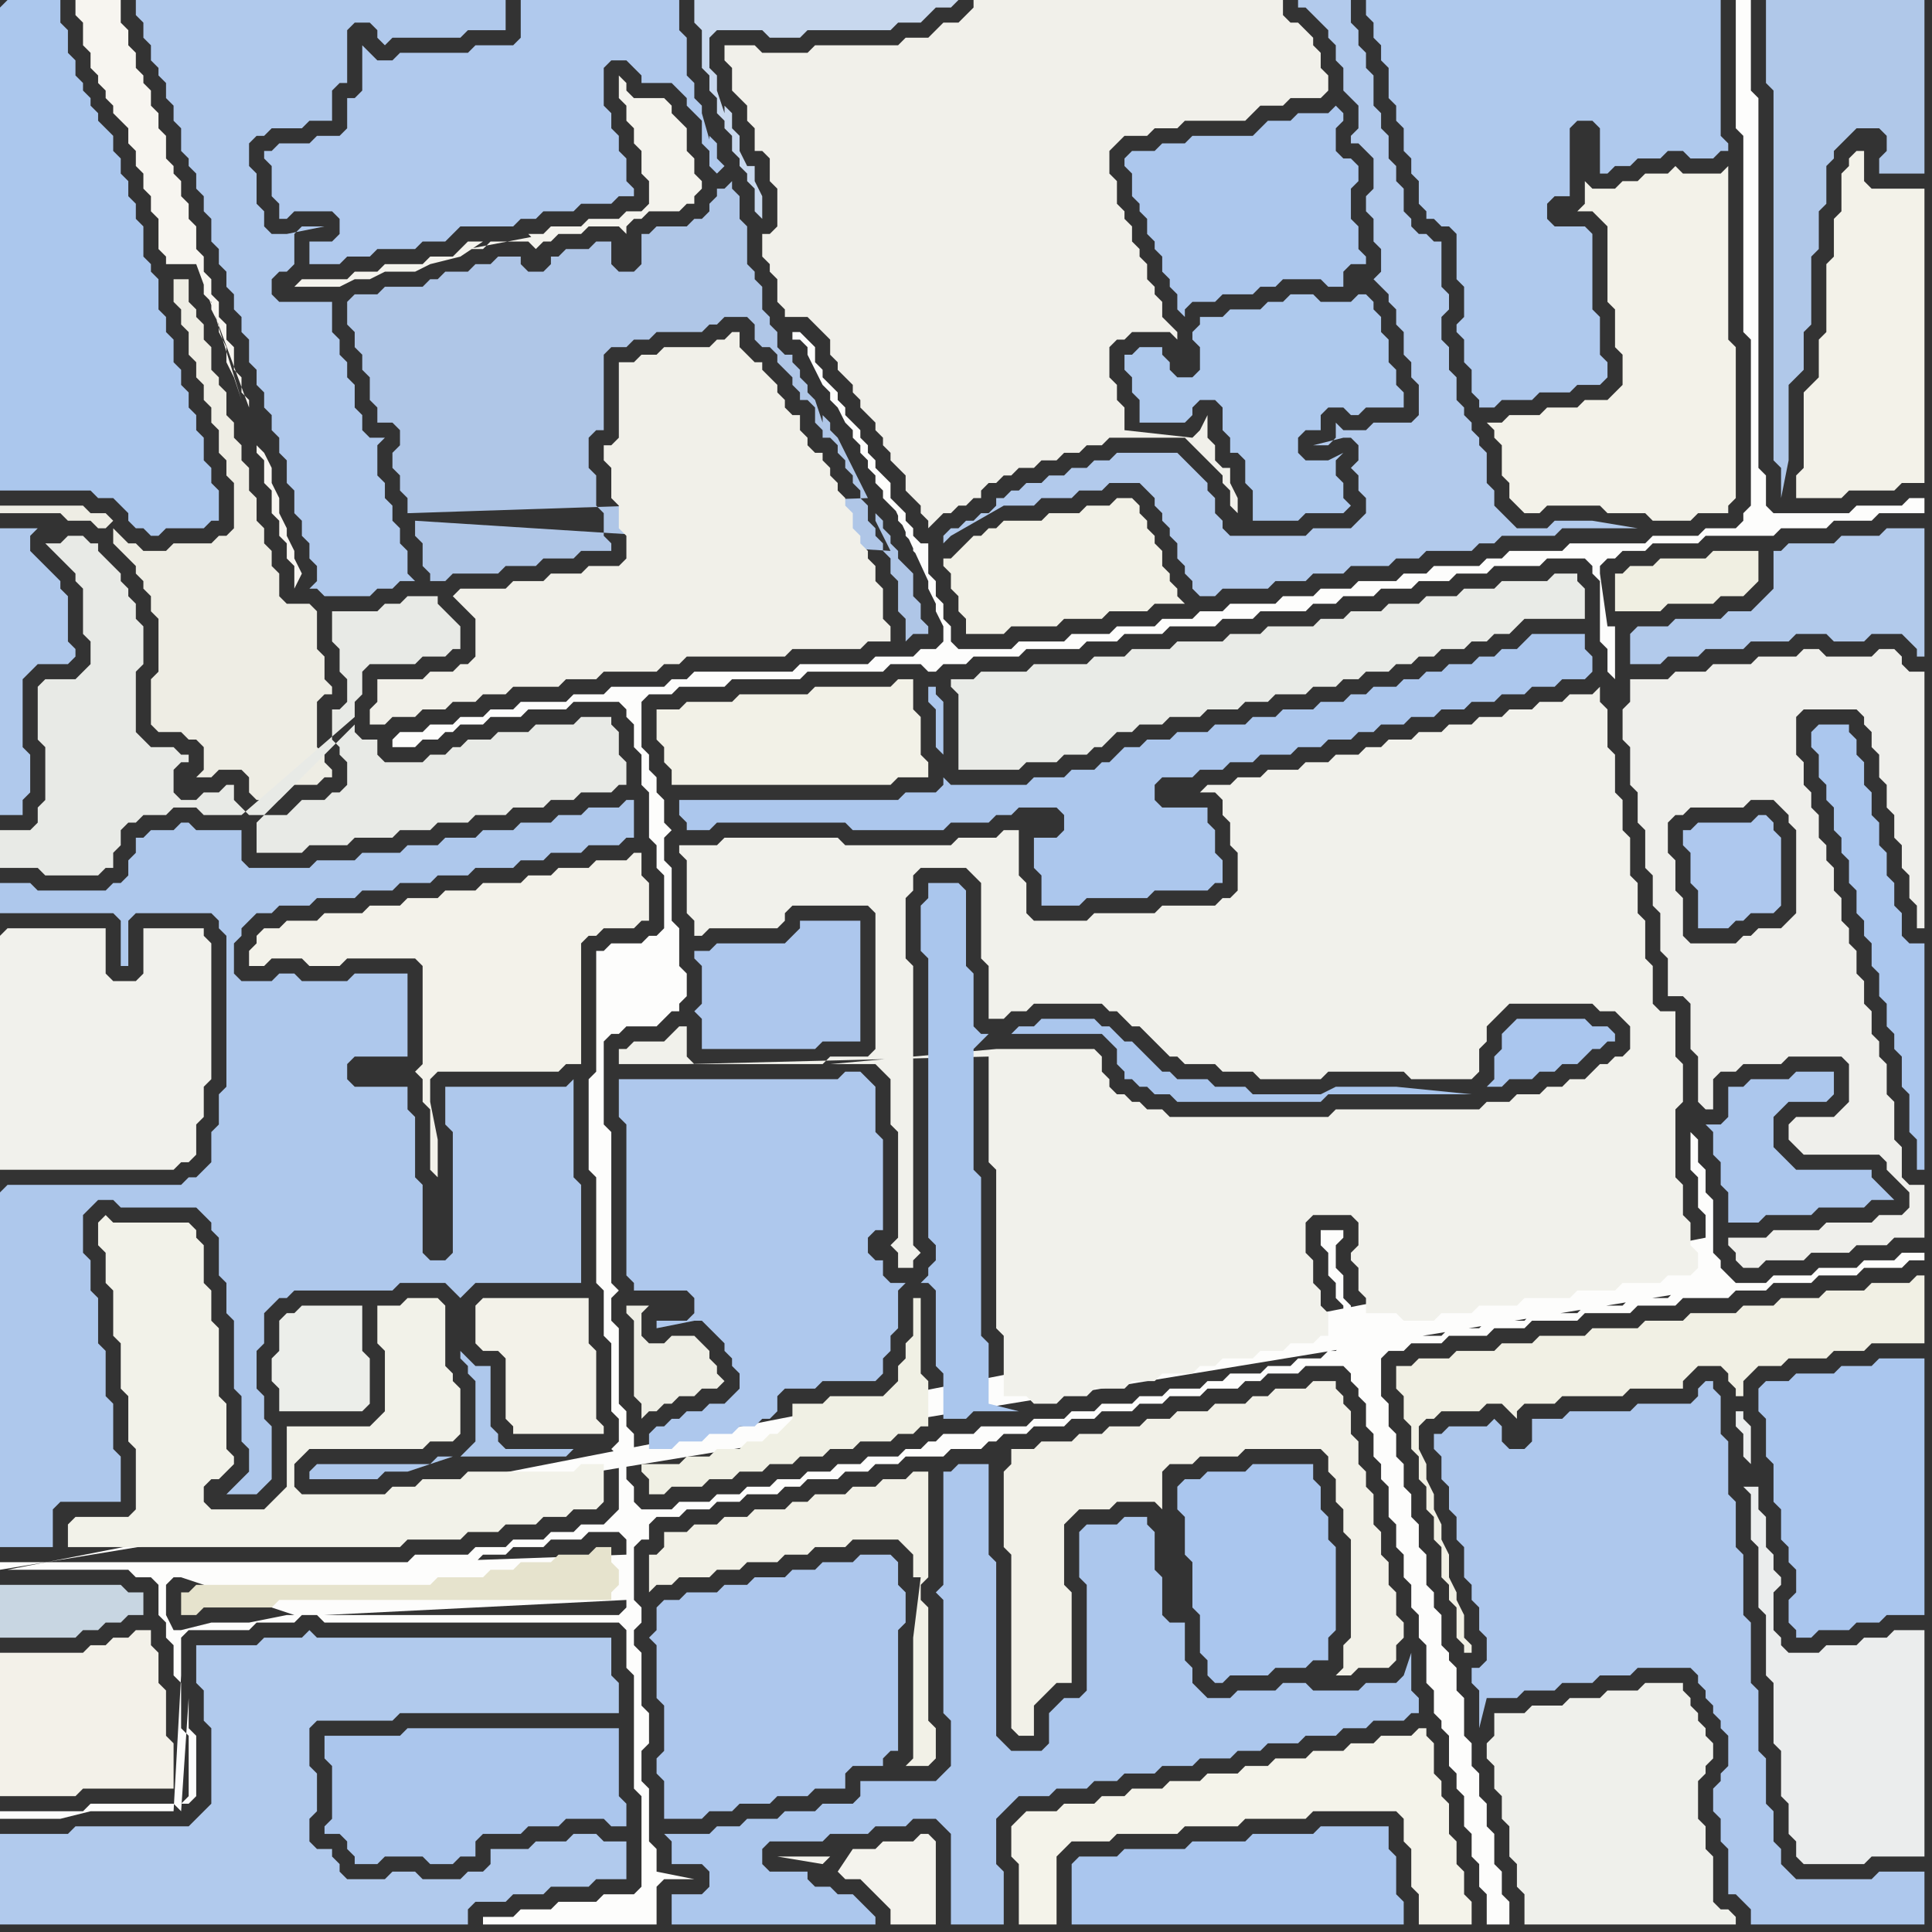 <svg width="256" height="256" xmlns="http://www.w3.org/2000/svg"><rect width="100%" height="100%" fill="#333333" stroke="none"/><script> 
var tempColor;
function hoverPath(evt){
obj = evt.target;
tempColor = obj.getAttribute("fill");
obj.setAttribute("fill","red");
//alert(tempColor);
//obj.setAttribute("stroke","red");}
function recoverPath(evt){
obj = evt.target;
obj.setAttribute("fill", tempColor);
//obj.setAttribute("stroke", tempColor);
}</script><path onmouseover="hoverPath(evt)" onmouseout="recoverPath(evt)" fill="rgb(241,241,236)" d="M  0,124l 0,31 23,0 1,-1 1,0 1,-1 0,-4 1,-1 0,-4 1,-1 0,-18 -1,-1 0,-1 -8,0 0,6 -1,1 -3,0 -1,-1 0,-6 -13,0 -1,1Z"/>
<path onmouseover="hoverPath(evt)" onmouseout="recoverPath(evt)" fill="rgb(253,253,252)" d="M  1,208l 16,0 1,1 2,0 1,1 0,4 1,1 0,2 1,1 0,4 1,1 0,6 1,1 0,8 -1,1 1,0 1,-1 0,-8 -1,-1 0,-4 -1,15 -1,-1 -11,0 -1,1 -11,0 0,1 8,0 4,-1 11,0 1,-18 0,-5 1,-1 8,0 1,-1 5,0 1,-1 2,0 1,1 39,0 1,1 0,5 1,1 0,15 1,1 0,12 -1,1 -4,0 -1,1 -5,0 -1,1 -4,0 -1,1 -4,0 0,1 23,0 0,-5 1,-1 4,0 -5,-1 0,-3 -1,-1 0,-7 -1,-1 0,-4 1,-1 0,-4 -1,-1 0,-7 -1,-1 0,-2 1,-1 0,-2 -1,-1 0,-7 1,-1 1,0 0,-2 1,-1 3,0 1,-1 3,0 1,-1 3,0 1,-1 4,0 1,-1 2,0 1,-1 4,0 1,-1 3,0 1,-1 3,0 1,-1 5,0 1,-1 4,0 1,-1 1,0 1,-1 3,0 1,-1 4,0 1,-1 3,0 1,-1 4,0 1,-1 3,0 1,-1 4,0 1,-1 4,0 1,-1 2,0 1,-1 4,0 1,-1 5,0 1,1 0,1 1,1 0,1 1,1 0,3 1,1 0,3 1,1 0,2 1,1 0,4 1,1 0,3 1,1 0,3 1,1 0,3 1,1 0,3 1,1 0,5 1,1 0,3 1,1 0,1 1,1 0,4 1,1 0,2 1,1 0,4 1,1 0,3 1,1 0,3 1,1 0,4 3,0 0,-3 -1,-1 0,-3 -1,-1 0,-4 -1,-1 0,-3 -1,-1 0,-3 -1,-1 0,-3 -1,-1 0,-5 -1,-1 0,-3 -1,-1 0,-1 -1,-1 0,-4 -1,-1 0,-2 -1,-1 0,-4 -1,-1 0,-3 -1,-1 0,-3 -1,-1 0,-3 -1,-1 0,-3 -1,-1 0,-3 -1,-1 0,-5 1,-1 2,0 1,-1 4,0 1,-1 5,0 1,-1 4,0 1,-1 6,0 1,-1 6,0 1,-1 5,0 1,-1 6,0 1,-1 4,0 1,-1 5,0 1,-1 5,0 1,-1 5,0 1,-1 2,0 0,-1 -3,0 -1,1 -4,0 -1,1 -5,0 -1,1 -5,0 -1,1 -4,0 -1,-1 -1,-1 0,-1 -1,-1 0,-7 -1,-1 0,-3 -1,-1 0,-3 -1,-1 0,5 1,1 0,4 1,1 0,3 -225,44 224,-37 -3,0 -1,1 -5,0 -1,1 -5,0 -1,1 -6,0 -1,1 -5,0 -1,1 -4,0 -1,1 -6,0 -1,-1 -4,0 -1,-1 0,-2 -1,-1 0,-3 -1,-1 0,-3 1,-1 0,-1 -3,0 0,2 1,1 0,3 1,1 0,2 1,1 0,5 -1,1 -1,0 -1,1 -3,0 -1,1 -3,0 -1,1 -4,0 -1,1 -2,0 -1,1 -4,0 -1,1 -3,0 -1,1 -4,0 -1,1 -3,0 -1,1 -4,0 -1,1 -6,0 -1,1 -4,0 -1,1 -1,0 -1,1 -2,0 -1,1 -4,0 -1,1 -3,0 -1,1 -3,0 -1,1 -3,0 -1,1 -3,0 -1,1 -3,0 -1,1 -4,0 -1,1 -4,0 -1,-1 0,-2 -1,-1 0,-3 1,-1 0,-2 -1,-1 0,-2 -1,-1 0,-10 -1,-1 0,-3 1,-1 -1,-1 0,-20 -1,-1 0,-11 1,-1 1,0 1,-1 4,0 1,-1 1,-1 1,0 0,-1 1,-1 0,-3 -1,-1 0,-5 -1,-1 0,-7 -1,-1 0,-3 1,-1 -1,-1 0,-3 -1,-1 0,-2 -1,-1 0,-2 -1,-1 0,-6 1,-1 3,0 1,-1 6,0 1,-1 9,0 1,-1 10,0 1,-1 4,0 1,1 1,0 1,-1 3,0 1,-1 6,0 1,-1 7,0 1,-1 4,0 1,-1 5,0 1,-1 6,0 1,-1 4,0 1,-1 6,0 1,-1 3,0 1,-1 4,0 1,-1 4,0 1,-1 4,0 1,-1 4,0 1,-1 6,0 1,-1 5,0 1,1 0,1 1,1 0,8 1,1 0,3 1,1 0,-7 -1,0 -1,-7 0,-1 1,-1 1,0 1,-1 3,0 1,-1 6,0 1,-1 9,0 1,-1 6,0 1,-1 5,0 1,-1 6,0 0,-2 -2,0 -1,1 -6,0 -1,1 -10,0 -1,-1 0,-4 -1,-1 0,-49 -1,-1 0,-12 -2,0 0,17 1,1 0,26 1,1 0,22 -1,1 0,1 -1,1 -4,0 -1,1 -6,0 -1,1 -10,0 -1,1 -7,0 -1,1 -2,0 -1,1 -6,0 -1,1 -3,0 -1,1 -5,0 -1,1 -4,0 -1,1 -4,0 -1,1 -6,0 -1,1 -3,0 -1,1 -4,0 -1,1 -5,0 -1,1 -5,0 -1,1 -6,0 -1,1 -7,0 -1,-1 0,-2 -1,-1 0,-2 -1,-1 0,-2 -1,-1 0,-4 -1,0 -1,-1 0,-1 -1,-1 0,-1 -1,-1 -1,-1 0,-2 -1,-1 -1,-1 0,-1 -1,-1 0,-1 -1,-1 0,-1 -1,-1 -1,-1 0,-1 -1,-1 0,-1 -1,-1 -1,-1 0,-1 -1,-1 0,-2 -1,-1 -1,-1 -1,0 0,1 1,0 1,1 0,1 1,2 1,2 1,1 0,1 1,1 1,2 1,1 0,1 1,1 0,1 1,1 0,1 1,1 0,1 1,1 0,1 1,1 1,1 0,1 1,1 0,1 1,1 0,1 1,1 -5,-10 6,13 0,1 1,2 0,1 1,2 0,2 -1,1 -2,0 -1,1 -5,0 -1,1 -9,0 -1,1 -13,0 -1,1 -2,0 -1,1 -7,0 -1,1 -4,0 -1,1 -6,0 -1,1 -3,0 -1,1 -3,0 -1,1 -3,0 -1,1 -3,0 -1,1 0,1 3,0 1,-1 2,0 1,-1 1,0 1,-1 3,0 1,-1 4,0 1,-1 5,0 1,-1 6,0 1,1 0,1 1,1 0,3 1,1 0,4 1,1 0,6 1,1 0,3 1,1 0,7 -1,1 -1,0 -1,1 -4,0 -1,1 -1,0 0,16 -1,1 0,12 1,1 0,14 1,1 0,6 1,1 0,9 1,1 0,3 -1,1 1,1 0,7 -1,1 -1,1 -3,0 -1,1 -3,0 -1,1 -4,0 -1,1 -4,0 -1,1 -7,0 -1,1 -54,0 0,1 225,-37 -224,37 55,0 1,-1 6,0 1,-1 3,0 1,-1 4,0 1,-1 4,0 1,-1 4,0 1,1 0,2 -56,2 -26,0 225,-38 0,0 -225,38 82,4 0,1 -1,1 -39,0 40,-2 -82,-4 38,6 -1,0 -5,1 -5,0 -4,1 -1,0 -1,-2 0,-4 1,-1 1,0 15,5 -38,-6Z"/>
<path onmouseover="hoverPath(evt)" onmouseout="recoverPath(evt)" fill="rgb(200,214,226)" d="M  19,212l 0,-1 -2,0 -1,-1 -16,0 0,7 10,0 1,-1 2,0 1,-1 2,0 1,-1 2,0Z"/>
<path onmouseover="hoverPath(evt)" onmouseout="recoverPath(evt)" fill="rgb(243,242,234)" d="M  34,124l 0,1 -1,1 0,2 2,0 1,-1 4,0 1,1 4,0 1,-1 9,0 1,1 0,13 -1,1 0,0 1,1 0,3 1,1 0,8 1,1 0,-5 -1,-5 0,-3 1,-1 16,0 1,-1 2,0 0,-16 1,-1 1,0 1,-1 4,0 1,-1 1,0 0,-5 -1,-1 0,-3 -1,0 -1,1 -4,0 -1,1 -4,0 -1,1 -3,0 -1,1 -5,0 -1,1 -4,0 -1,1 -4,0 -1,1 -4,0 -1,1 -5,0 -1,1 -4,0 -1,1 -2,0 -1,1Z"/>
<path onmouseover="hoverPath(evt)" onmouseout="recoverPath(evt)" fill="rgb(175,198,231)" d="M  55,69l 0,2 1,1 0,3 1,1 0,1 2,0 1,-1 6,0 1,-1 4,0 1,-1 4,0 1,-1 4,0 0,-1 -1,-1 0,-3 -1,-1 0,-4 -1,-1 0,-4 1,-1 1,0 0,-10 1,-1 2,0 1,-1 2,0 1,-1 6,0 1,-1 1,0 1,-1 3,0 1,1 0,2 1,1 1,0 1,1 0,1 1,1 1,1 0,1 1,1 0,1 1,0 1,1 0,2 1,1 0,1 1,0 1,1 0,1 1,1 0,1 1,1 0,1 1,1 0,1 1,1 0,2 1,1 0,1 1,1 0,1 1,1 0,2 1,1 0,4 1,1 0,3 1,-1 2,0 0,-1 -1,-1 0,-2 -1,-1 0,-3 -1,-1 -1,-1 0,-1 -1,-1 0,-1 -1,-1 0,-1 -1,-1 0,1 1,2 1,2 -63,-4 60,-3 -1,-2 -1,-2 -1,-2 -1,-2 -1,-1 0,-1 -1,-1 0,1 -1,-3 -1,-1 0,-1 -1,-1 0,-1 -1,-1 0,-1 -1,0 -1,-1 0,-2 -1,-1 0,-1 -1,-1 0,-3 -1,-1 0,-1 -1,-1 0,-5 -1,-1 0,-3 -1,-1 0,-1 -1,1 -1,0 0,1 -1,1 0,1 -1,1 -1,0 -1,1 -4,0 -1,1 -1,0 0,4 -1,1 -2,0 -1,-1 0,-3 -2,0 -1,1 -3,0 -1,1 -1,0 0,1 -1,1 -2,0 -1,-1 0,-1 -3,0 -1,1 -2,0 -1,1 -3,0 -1,1 -1,0 -1,1 -5,0 -1,1 -3,0 -1,1 0,3 1,1 0,2 1,1 0,2 1,1 0,3 1,1 0,2 2,0 1,1 0,2 -1,1 0,2 1,1 0,2 1,1 0,2 61,-2 -60,3Z"/>
<path onmouseover="hoverPath(evt)" onmouseout="recoverPath(evt)" fill="rgb(242,241,231)" d="M  87,96l 0,2 1,1 0,2 1,1 0,2 29,0 1,-1 4,0 0,-2 -1,-1 0,-5 -1,-1 0,-4 -2,0 -1,1 -10,0 -1,1 -9,0 -1,1 -6,0 -1,1 -3,0Z"/>
<path onmouseover="hoverPath(evt)" onmouseout="recoverPath(evt)" fill="rgb(200,216,238)" d="M  98,4l 3,0 1,1 4,0 1,-1 11,0 1,-1 3,0 1,-1 1,-1 2,0 1,-1 -35,0 0,3 1,1 0,5 1,1 0,2 1,1 0,2 1,1 0,1 1,1 0,2 1,1 0,1 1,1 0,1 1,1 0,3 1,1 0,-3 -1,-2 0,-2 -1,0 -1,-2 0,-2 -1,-1 0,-2 -1,-1 0,1 -1,-3 0,-2 -1,-1 0,-4 1,-1Z"/>
<path onmouseover="hoverPath(evt)" onmouseout="recoverPath(evt)" fill="rgb(174,200,237)" d="M  106,143l -24,0 0,5 1,1 0,20 1,1 0,1 7,0 1,1 0,2 -1,1 -4,0 0,1 5,-1 1,0 1,1 1,1 1,1 0,1 1,1 0,1 1,1 0,2 -1,1 -1,1 -2,0 -1,1 -2,0 -1,1 -1,0 -1,1 -1,0 -1,1 0,2 3,0 1,-1 3,0 1,-1 3,0 1,-1 2,0 1,-1 1,0 1,-1 0,-2 1,-1 4,0 1,-1 7,0 1,-1 0,-2 1,-1 0,-2 1,-1 0,-5 1,-1 -2,0 -1,-1 0,-2 -1,0 -1,-1 0,-2 1,-1 1,0 0,-12 -1,-1 0,-6 -1,-1 -1,-1 -2,0 -1,1Z"/>
<path onmouseover="hoverPath(evt)" onmouseout="recoverPath(evt)" fill="rgb(242,241,231)" d="M  128,72l 0,0 -1,1 -1,1 -1,0 0,1 1,1 0,2 1,1 0,2 1,1 0,2 5,0 1,-1 6,0 1,-1 5,0 1,-1 5,0 1,-1 4,0 -1,-1 0,-1 -1,-1 0,-1 -1,-1 0,-2 -1,-1 0,-1 -1,-1 0,-1 -1,-1 0,-1 -1,-1 -2,0 -1,1 -3,0 -1,1 -4,0 -1,1 -5,0 -1,1 -1,0 -1,1 -1,0 -1,1Z"/>
<path onmouseover="hoverPath(evt)" onmouseout="recoverPath(evt)" fill="rgb(233,235,231)" d="M  127,92l 0,10 8,0 1,-1 4,0 1,-1 3,0 1,-1 1,0 1,-1 1,-1 2,0 1,-1 3,0 1,-1 4,0 1,-1 4,0 1,-1 3,0 1,-1 4,0 1,-1 3,0 1,-1 2,0 1,-1 3,0 1,-1 2,0 1,-1 2,0 1,-1 3,0 1,-1 2,0 1,-1 2,0 1,-1 1,-1 8,0 0,-4 -1,-1 0,-1 -3,0 -1,1 -6,0 -1,1 -4,0 -1,1 -4,0 -1,1 -4,0 -1,1 -4,0 -1,1 -3,0 -1,1 -6,0 -1,1 -4,0 -1,1 -6,0 -1,1 -5,0 -1,1 -4,0 -1,1 -7,0 -1,1 -6,0 -1,1 -3,0 0,1 1,1Z"/>
<path onmouseover="hoverPath(evt)" onmouseout="recoverPath(evt)" fill="rgb(241,241,235)" d="M  131,140l 0,14 1,1 0,21 1,1 0,8 3,0 1,1 3,0 1,-1 3,0 1,-1 4,0 1,-1 3,0 1,-1 4,0 1,-1 2,0 1,-1 4,0 1,-1 3,0 1,-1 3,0 1,-1 1,0 0,-3 -1,-1 0,-2 -1,-1 0,-3 -1,-1 0,-4 1,-1 5,0 1,1 0,3 -1,1 0,1 1,1 0,3 1,1 0,2 4,0 1,1 4,0 1,-1 4,0 1,-1 5,0 1,-1 6,0 1,-1 5,0 1,-1 5,0 1,-1 3,0 1,-1 0,-2 -1,-1 0,-3 -1,-1 0,-4 -1,-1 0,-9 1,-1 0,-5 -1,-1 0,-6 -2,0 -1,-1 0,-5 -1,-1 0,-5 -1,-1 0,-4 -1,-1 0,-5 -1,-1 0,-4 -1,-1 0,-5 -1,-1 0,-5 -1,-1 0,-2 -1,1 -3,0 -1,1 -3,0 -1,1 -3,0 -1,1 -3,0 -1,1 -3,0 -1,1 -3,0 -1,1 -3,0 -1,1 -2,0 -1,1 -3,0 -1,1 -3,0 -1,1 -4,0 -1,1 -3,0 -1,1 -3,0 -1,1 2,0 1,1 0,2 1,1 0,3 1,1 0,5 -1,1 -1,0 -1,1 -7,0 -1,1 -8,0 -1,1 -7,0 -1,-1 0,-4 -1,-1 0,-6 -2,0 -1,1 -5,0 -1,1 -14,0 -1,-1 -15,0 -1,1 -5,0 0,1 1,1 0,7 1,1 0,2 1,0 1,-1 9,0 1,-1 0,-1 1,-1 10,0 1,1 0,18 -1,1 -5,0 -1,1 -17,0 -1,-1 0,-4 -1,0 -1,1 -1,1 -4,0 -1,1 -1,0 0,2 9,0 40,-1 -21,1 6,0 1,1 1,1 0,6 1,1 0,14 -1,1 0,0 1,1 0,2 2,0 0,-1 1,-1 -1,-1 0,-37 -1,-1 0,-8 1,-1 0,-2 1,-1 6,0 1,1 1,1 0,10 1,1 0,7 2,0 1,-1 2,0 1,-1 9,0 1,1 1,0 1,1 1,1 1,0 3,3 1,1 1,0 1,1 4,0 1,1 4,0 1,1 8,0 1,-1 10,0 1,1 8,0 1,-1 0,-3 1,-1 0,-2 1,-1 1,-1 1,-1 11,0 1,1 2,0 1,1 1,1 0,3 -1,1 -1,0 -1,1 -1,0 -1,1 -1,1 -2,0 -1,1 -2,0 -1,1 -3,0 -1,1 -3,0 -1,1 -19,0 -1,1 -21,0 -1,-1 -2,0 -1,-1 -1,0 -1,-1 -1,0 -1,-1 0,-1 -1,-1 0,-2 -1,-1 -13,0 -22,2 21,-1Z"/>
<path onmouseover="hoverPath(evt)" onmouseout="recoverPath(evt)" fill="rgb(174,201,237)" d="M  165,64l 0,0 1,1 0,4 6,0 1,-1 5,0 1,-1 -1,-1 0,-2 -1,-1 0,-2 1,-1 -2,1 -3,0 -1,-1 0,-2 1,-1 2,0 0,-2 1,-1 2,0 1,1 1,0 1,-1 5,0 0,-2 -1,-1 0,-2 -1,-1 0,-3 -1,-1 0,-2 -1,-1 0,-1 -1,-1 -1,0 -1,1 -4,0 -1,-1 -3,0 -1,1 -2,0 -1,1 -4,0 -1,1 -3,0 0,1 -1,1 0,1 1,1 0,3 -1,1 -2,0 -1,-1 0,-1 -1,-1 0,-1 -3,0 -1,1 -1,0 0,2 1,1 0,2 1,1 0,3 6,0 1,-1 0,-1 1,-1 2,0 1,1 0,3 1,1 0,2 1,0 1,1Z"/>
<path onmouseover="hoverPath(evt)" onmouseout="recoverPath(evt)" fill="rgb(243,242,233)" d="M  199,56l -2,0 1,1 0,1 1,1 0,4 1,1 0,2 1,1 1,1 2,0 1,-1 7,0 1,1 5,0 1,1 5,0 1,-1 4,0 0,-1 1,-1 0,-20 -1,-1 0,-23 -1,1 -5,0 -1,-1 -1,1 -3,0 -1,1 -2,0 -1,1 -3,0 -1,-1 0,3 -1,1 2,0 1,1 1,1 0,10 1,1 0,5 1,1 0,4 -1,1 -1,1 -3,0 -1,1 -4,0 -1,1 -4,0 -1,1Z"/>
<path onmouseover="hoverPath(evt)" onmouseout="recoverPath(evt)" fill="rgb(170,198,238)" d="M  200,136l -1,1 0,2 -1,1 0,3 -1,1 2,0 1,-1 3,0 1,-1 2,0 1,-1 2,0 1,-1 1,-1 1,0 1,-1 1,0 0,-1 -1,-1 -2,0 -1,-1 -9,0 -1,1Z"/>
<path onmouseover="hoverPath(evt)" onmouseout="recoverPath(evt)" fill="rgb(178,202,235)" d="M  216,84l 0,4 4,0 1,-1 4,0 1,-1 5,0 1,-1 5,0 1,-1 4,0 1,1 4,0 1,-1 4,0 1,1 1,1 0,1 1,0 0,-17 -5,0 -1,1 -5,0 -1,1 -6,0 -1,1 -1,0 0,5 -1,1 -1,1 -1,1 -3,0 -1,1 -6,0 -1,1 -4,0 -1,1Z"/>
<path onmouseover="hoverPath(evt)" onmouseout="recoverPath(evt)" fill="rgb(170,198,238)" d="M  233,184l 0,3 1,1 0,5 1,1 0,5 1,1 0,4 1,1 0,2 1,1 0,3 -1,1 0,3 1,1 0,1 2,0 1,-1 4,0 1,-1 3,0 1,-1 5,0 0,-34 -6,0 -1,1 -4,0 -1,1 -5,0 -1,1 -3,0 -1,1Z"/>
<path onmouseover="hoverPath(evt)" onmouseout="recoverPath(evt)" fill="rgb(171,199,237)" d="M  0,1l 0,64 12,0 1,1 2,0 1,1 1,1 0,1 1,1 1,0 1,1 1,0 1,-1 5,0 1,-1 1,0 0,-4 -1,-1 0,-2 -1,-1 0,-3 -1,-1 0,-2 -1,-1 0,-2 -1,-1 0,-2 -1,-1 0,-3 -1,-1 0,-2 -1,-1 0,-4 -1,-1 0,-1 -1,-1 0,-4 -1,-1 0,-2 -1,-1 0,-2 -1,-1 0,-2 -1,-1 0,-2 -1,-1 -1,-1 0,-1 -1,-1 0,-1 -1,-1 0,-1 -1,-1 0,-2 -1,-1 0,-3 -1,-1 0,-3 -7,0 -1,1Z"/>
<path onmouseover="hoverPath(evt)" onmouseout="recoverPath(evt)" fill="rgb(177,202,237)" d="M  0,245l 0,10 62,0 0,-2 1,-1 4,0 1,-1 4,0 1,-1 5,0 1,-1 4,0 0,-5 -3,0 -1,-1 -3,0 -1,1 -4,0 -1,1 -5,0 0,2 -1,1 -2,0 -1,1 -5,0 -1,-1 -3,0 -1,1 -5,0 -1,-1 0,-1 -1,-1 0,-1 -2,0 -1,-1 0,-3 1,-1 0,-5 -1,-1 0,-5 1,-1 10,0 1,-1 29,0 0,-4 -1,-1 0,-5 -39,0 -1,-1 -1,1 -5,0 -1,1 -8,0 0,5 1,1 0,4 1,1 0,10 -1,1 -1,1 -1,1 -15,0 -1,1 -9,0Z"/>
<path onmouseover="hoverPath(evt)" onmouseout="recoverPath(evt)" fill="rgb(244,243,237)" d="M  62,33l 2,0 1,-1 5,0 1,1 0,0 1,-1 1,0 1,-1 3,0 1,-1 4,0 1,1 0,-1 1,-1 1,0 1,-1 4,0 1,-1 1,0 0,-1 1,-1 0,-1 -1,-1 0,-2 -1,-1 0,-3 -2,-2 0,-1 -1,-1 -4,0 -1,-1 0,-1 -1,-1 0,3 1,1 0,2 1,1 0,2 1,1 0,3 1,1 0,3 -1,1 -2,0 -1,1 -4,0 -1,1 -4,0 -1,1 -2,0 1,1 0,0 2,-1 0,0 10,-2 -21,4 2,-1 -2,0 -1,1 -1,1 -3,0 -1,1 -5,0 -1,1 -3,0 -1,1 -6,0 -1,1 6,0 2,-1 2,0 2,-1 4,0 2,-1 4,-1 3,-2 -2,1Z"/>
<path onmouseover="hoverPath(evt)" onmouseout="recoverPath(evt)" fill="rgb(243,242,233)" d="M  63,173l 0,5 1,1 2,0 1,1 0,8 1,1 0,1 12,0 0,-1 -1,-1 0,-9 -1,-1 0,-6 -14,0 -1,1Z"/>
<path onmouseover="hoverPath(evt)" onmouseout="recoverPath(evt)" fill="rgb(242,241,231)" d="M  121,217l 0,16 -1,1 3,0 1,-1 0,-4 -1,-1 0,-15 -1,-1 0,-2 1,-1 0,-14 -2,0 -1,1 -3,0 -1,1 -3,0 -1,1 -4,0 -1,1 -2,0 -1,1 -4,0 -1,1 -3,0 -1,1 -3,0 -1,1 -3,0 0,2 -1,1 -1,0 0,5 1,-1 2,0 1,-1 4,0 1,-1 3,0 1,-1 4,0 1,-1 3,0 1,-1 4,0 1,-1 6,0 1,1 1,1 0,3 1,0 -1,8 1,-4 0,0 -1,4Z"/>
<path onmouseover="hoverPath(evt)" onmouseout="recoverPath(evt)" fill="rgb(170,198,237)" d="M  125,117l -2,0 0,2 -1,1 0,6 1,1 0,37 1,1 0,2 -1,1 0,1 -1,1 1,0 1,1 0,10 1,1 0,6 3,0 1,-1 6,0 -4,-1 0,-8 -1,-1 0,-21 -1,-1 0,-16 1,-1 1,-1 -1,0 -1,-1 0,-7 -1,-1 0,-10 -1,-1 -2,0 9,20 12,0 1,1 1,1 0,2 1,1 0,1 1,0 1,1 1,0 1,1 2,0 1,1 19,0 1,-1 19,0 -10,-1 -8,0 -2,1 -9,0 -1,-1 -4,0 -1,-1 -4,0 -1,-1 -1,0 -1,-1 -1,-1 -1,-1 -1,-1 -1,0 -1,-1 -1,-1 -1,0 -1,-1 -7,0 -1,1 -2,0 -1,1 -9,-20Z"/>
<path onmouseover="hoverPath(evt)" onmouseout="recoverPath(evt)" fill="rgb(244,243,234)" d="M  135,241l -1,1 0,4 1,1 0,8 5,0 0,-9 1,-1 1,-1 5,0 1,-1 8,0 1,-1 7,0 1,-1 8,0 1,-1 11,0 1,1 0,3 1,1 0,5 1,1 0,4 7,0 0,-3 -1,-1 0,-3 -1,-1 0,-3 -1,-1 0,-4 -1,-1 0,-2 -1,-1 0,-4 -1,-1 0,-1 -1,0 -1,1 -4,0 -1,1 -3,0 -1,1 -4,0 -1,1 -4,0 -1,1 -3,0 -1,1 -4,0 -1,1 -4,0 -1,1 -4,0 -1,1 -3,0 -1,1 -4,0 -1,1 -4,0 -1,1Z"/>
<path onmouseover="hoverPath(evt)" onmouseout="recoverPath(evt)" fill="rgb(170,198,238)" d="M  156,197l 0,3 1,1 0,5 1,1 0,6 1,1 0,5 1,1 0,2 1,1 1,0 1,-1 5,0 1,-1 4,0 1,-1 2,0 0,-3 1,-1 0,-11 -1,-1 0,-3 -1,-1 0,-3 -1,-1 0,-2 -8,0 -1,1 -5,0 -1,1 -2,0 -1,1Z"/>
<path onmouseover="hoverPath(evt)" onmouseout="recoverPath(evt)" fill="rgb(172,199,237)" d="M  167,17l -1,1 -8,0 -1,1 -3,0 -1,1 -3,0 -1,1 0,1 1,1 0,3 1,1 0,1 1,1 0,2 1,1 0,1 1,1 0,2 1,1 0,1 1,1 0,2 1,1 0,-1 1,-1 3,0 1,-1 4,0 1,-1 2,0 1,-1 5,0 1,1 2,0 0,-2 1,-1 2,0 0,-1 -1,-1 0,-3 -1,-1 0,-4 1,-1 0,-2 -1,-1 -1,0 -1,-1 0,-3 1,-1 0,-1 -1,-1 0,0 -1,1 -4,0 -1,1 -3,0 -1,1Z"/>
<path onmouseover="hoverPath(evt)" onmouseout="recoverPath(evt)" fill="rgb(174,200,237)" d="M  196,221l -1,0 0,2 1,1 0,5 1,-4 4,0 1,-1 4,0 1,-1 4,0 1,-1 4,0 1,-1 7,0 1,1 0,1 1,1 0,1 1,1 0,1 1,1 0,1 1,1 0,4 -1,1 0,1 -1,1 0,3 1,1 0,3 1,1 0,6 1,0 1,1 1,1 0,2 23,0 0,-7 -6,0 -1,1 -10,0 -1,-1 -1,-1 0,-2 -1,-1 0,-4 -1,-1 0,-6 -1,-1 0,-8 -1,-1 0,-8 -1,-1 0,-8 -1,-1 0,-6 -1,-1 0,-7 -1,-1 0,-5 -1,-1 0,-1 -1,0 -1,1 0,1 -1,1 -7,0 -1,1 -8,0 -1,1 -4,0 0,3 -1,1 -2,0 -1,-1 0,-2 -1,-1 -1,1 -5,0 -1,1 -1,0 0,2 1,1 0,3 1,1 0,3 1,1 0,3 1,1 0,4 1,1 0,2 1,1 0,3 1,1 0,3 -1,1Z"/>
<path onmouseover="hoverPath(evt)" onmouseout="recoverPath(evt)" fill="rgb(175,201,237)" d="M  194,45l 0,3 1,1 0,3 1,1 0,1 2,0 1,-1 4,0 1,-1 4,0 1,-1 3,0 1,-1 0,-2 -1,-1 0,-5 -1,-1 0,-10 -1,-1 -4,0 -1,-1 0,-2 1,-1 2,0 0,-9 1,-1 2,0 1,1 0,6 1,0 1,-1 2,0 1,-1 3,0 1,-1 2,0 1,1 3,0 1,-1 1,0 0,-1 -1,-1 0,-18 -47,0 0,2 1,1 0,2 1,1 0,2 1,1 0,4 1,1 0,2 1,1 0,3 1,1 0,2 1,1 0,3 1,1 0,1 1,0 1,1 1,0 1,1 0,6 1,1 0,4 -1,1 0,1 1,1Z"/>
<path onmouseover="hoverPath(evt)" onmouseout="recoverPath(evt)" fill="rgb(172,199,237)" d="M  228,149l -2,0 1,1 0,3 1,1 0,3 1,1 0,4 4,0 1,-1 6,0 1,-1 6,0 1,-1 3,0 -1,-1 0,0 -1,-1 -1,-1 0,-1 -10,0 -1,-1 -1,-1 -1,-1 0,-4 2,-2 5,0 1,-1 0,-3 -5,0 -1,1 -5,0 -1,1 -2,0 0,4 -1,1Z"/>
<path onmouseover="hoverPath(evt)" onmouseout="recoverPath(evt)" fill="rgb(239,239,235)" d="M  237,149l 0,2 1,1 1,1 10,0 1,1 0,1 1,1 1,1 1,1 0,2 -1,1 -3,0 -1,1 -6,0 -1,1 -6,0 -1,1 -5,0 0,1 1,1 0,1 1,1 2,0 1,-1 5,0 1,-1 5,0 1,-1 4,0 1,-1 4,0 0,-7 -2,0 -1,-1 0,-4 -1,-1 0,-5 -1,-1 0,-4 -1,-1 0,-2 -1,-1 0,-3 -1,-1 0,-3 -1,-1 0,-3 -1,-1 0,-2 -1,-1 0,-3 -1,-1 0,-3 -1,-1 0,-2 -1,-1 0,-3 -1,-1 0,-2 -1,-1 0,-3 -1,-1 0,-5 1,-1 7,0 1,1 0,1 1,1 0,2 1,1 0,3 1,1 0,3 1,1 0,3 1,1 0,3 1,1 0,3 1,1 0,3 1,0 0,-34 -2,0 -1,-1 0,-1 -1,-1 -2,0 -1,1 -6,0 -1,-1 -2,0 -1,1 -5,0 -1,1 -5,0 -1,1 -4,0 -1,1 -5,0 0,3 -1,1 0,4 1,1 0,5 1,1 0,4 1,1 0,5 1,1 0,4 1,1 0,5 1,1 0,5 2,0 1,1 0,6 1,1 0,6 1,1 1,0 0,-4 1,-1 2,0 1,-1 5,0 1,-1 7,0 1,1 0,5 -1,1 -1,1 -5,0 -1,1 -13,-24 -1,-1 0,-5 -1,-1 0,-4 -1,-1 0,-4 1,-1 1,0 1,-1 7,0 1,-1 3,0 1,1 1,1 0,1 1,1 0,11 -1,1 -1,1 -3,0 -1,1 -1,0 -1,1 -6,0 13,24Z"/>
<path onmouseover="hoverPath(evt)" onmouseout="recoverPath(evt)" fill="rgb(171,199,238)" d="M  240,97l 0,2 1,1 0,3 1,1 0,2 1,1 0,3 1,1 0,2 1,1 0,3 1,1 0,3 1,1 0,2 1,1 0,3 1,1 0,3 1,1 0,3 1,1 0,2 1,1 0,4 1,1 0,5 1,1 0,4 1,0 0,-30 -2,0 -1,-1 0,-3 -1,-1 0,-3 -1,-1 0,-3 -1,-1 0,-3 -1,-1 0,-3 -1,-1 0,-3 -1,-1 0,-2 -1,-1 0,-1 -4,0 -1,1Z"/>
<path onmouseover="hoverPath(evt)" onmouseout="recoverPath(evt)" fill="rgb(176,200,233)" d="M  248,0l -14,0 0,11 1,1 0,49 1,1 0,4 1,-5 0,-10 1,-1 1,-1 0,-5 1,-1 0,-9 1,-1 0,-5 1,-1 0,-5 1,-1 0,-1 1,-1 1,-1 1,-1 3,0 1,1 0,2 -1,1 0,2 6,0 0,-23Z"/>
<path onmouseover="hoverPath(evt)" onmouseout="recoverPath(evt)" fill="rgb(174,200,236)" d="M  0,158l 0,47 7,0 0,-5 1,-1 8,0 0,-6 -1,-1 0,-6 -1,-1 0,-6 -1,-1 0,-6 -1,-1 0,-4 -1,-1 0,-5 2,-2 2,0 1,1 10,0 1,1 1,1 0,1 1,1 0,5 1,1 0,4 1,1 0,9 1,1 0,6 1,1 0,3 -1,1 -1,1 -1,1 4,0 1,-1 1,-1 0,-7 -1,-1 0,-3 -1,-1 0,-5 1,-1 0,-4 1,-1 1,-1 1,0 1,-1 13,0 1,-1 6,0 1,1 1,1 0,0 1,-1 1,-1 14,0 0,-13 -1,-1 0,-13 -1,1 -16,0 0,5 1,1 0,16 -1,1 -2,0 -1,-1 0,-9 -1,-1 0,-8 -1,-1 0,-3 -7,0 -1,-1 0,-2 1,-1 7,0 0,-11 -7,0 -1,1 -6,0 -1,-1 -2,0 -1,1 -4,0 -1,-1 0,-4 1,-1 0,-1 1,-1 1,-1 2,0 1,-1 4,0 1,-1 5,0 1,-1 4,0 1,-1 4,0 1,-1 4,0 1,-1 5,0 1,-1 3,0 1,-1 4,0 1,-1 4,0 1,-1 1,0 0,-5 -1,0 -1,1 -4,0 -1,1 -3,0 -1,1 -4,0 -1,1 -4,0 -1,1 -4,0 -1,1 -4,0 -1,1 -5,0 -1,1 -5,0 -1,1 -8,0 -1,-1 0,-4 -6,0 -1,-1 -1,0 -1,1 -3,0 -1,1 -1,0 0,2 -1,1 0,2 -1,1 -1,0 -1,1 -9,0 -1,-1 -4,0 0,4 15,0 1,1 0,6 1,0 0,-6 1,-1 10,0 1,1 0,1 1,1 0,20 -1,1 0,4 -1,1 0,4 -2,2 -1,0 -1,1 -23,0 -1,1 61,21 0,1 1,1 0,1 1,1 0,8 -1,1 -1,1 14,0 1,-1 -9,0 -1,-1 0,-1 -1,-1 0,-8 -2,0 -1,-1 -1,-1 -61,-21 60,35 -2,0 -1,1 -15,0 -1,1 0,1 9,0 1,-1 3,0 6,-2 -60,-35 58,36 0,0 -58,-36Z"/>
<path onmouseover="hoverPath(evt)" onmouseout="recoverPath(evt)" fill="rgb(242,242,233)" d="M  9,202l 0,3 44,0 1,-1 7,0 1,-1 4,0 1,-1 4,0 1,-1 3,0 1,-1 3,0 1,-1 0,-5 -3,0 -1,1 -14,0 -1,1 -5,0 -1,1 -3,0 -1,1 -11,0 -1,-1 0,-3 1,-1 1,-1 15,0 1,-1 3,0 1,-1 0,-6 -1,-1 0,-1 -1,-1 0,-8 -1,-1 -4,0 -1,1 -3,0 0,5 1,1 0,8 -1,1 -1,1 -11,0 0,8 -1,1 -1,1 -1,1 -7,0 -1,-1 0,-2 1,-1 1,0 1,-1 1,-1 0,-1 -1,-1 0,-6 -1,-1 0,-9 -1,-1 0,-4 -1,-1 0,-5 -1,-1 0,-1 -1,-1 -10,0 -1,-1 -1,1 0,3 1,1 0,4 1,1 0,6 1,1 0,6 1,1 0,6 1,1 0,8 -1,1 -7,0 -1,1Z"/>
<path onmouseover="hoverPath(evt)" onmouseout="recoverPath(evt)" fill="rgb(243,241,233)" d="M  23,234l 0,-3 -1,-1 0,-6 -1,-1 0,-4 -1,-1 0,-2 -2,0 -1,1 -2,0 -1,1 -2,0 -1,1 -11,0 0,19 10,0 1,-1 12,0Z"/>
<path onmouseover="hoverPath(evt)" onmouseout="recoverPath(evt)" fill="rgb(176,201,236)" d="M  26,23l 0,2 1,1 0,2 1,1 0,3 1,1 0,2 1,1 0,2 1,1 0,2 1,1 0,2 1,1 0,3 1,1 0,2 1,1 0,2 1,1 0,2 1,1 0,2 1,1 0,3 1,1 0,3 1,1 0,2 1,1 0,2 1,1 0,2 -1,1 1,0 1,1 6,0 1,-1 2,0 1,-1 2,0 -1,-1 0,-3 -1,-1 0,-2 -1,-1 0,-2 -1,-1 0,-2 -1,-1 0,-4 1,-1 -2,0 -1,-1 0,-2 -1,-1 0,-3 -1,-1 0,-2 -1,-1 0,-2 -1,-1 0,-4 -7,0 -1,-1 0,-2 1,-1 1,0 1,-1 0,-4 1,-1 3,0 -5,1 -2,0 -1,-1 0,-2 -1,-1 0,-4 -1,-1 0,-3 1,-1 1,0 1,-1 4,0 1,-1 3,0 0,-4 1,-1 1,0 0,-7 1,-1 2,0 1,1 0,1 1,1 1,-1 9,0 1,-1 5,0 0,-4 -49,0 0,2 1,1 0,2 1,1 0,2 1,1 0,1 1,1 0,2 1,1 0,2 1,1 0,3 1,1 0,1 1,1Z"/>
<path onmouseover="hoverPath(evt)" onmouseout="recoverPath(evt)" fill="rgb(236,238,234)" d="M  39,174l -1,0 -1,1 0,4 -1,1 0,3 1,1 0,3 11,0 1,-1 0,-6 -1,-1 0,-6 -8,0 -1,1Z"/>
<path onmouseover="hoverPath(evt)" onmouseout="recoverPath(evt)" fill="rgb(171,198,237)" d="M  43,230l 0,3 1,1 0,7 -1,1 0,1 2,0 1,1 0,1 1,1 0,1 3,0 1,-1 5,0 1,1 3,0 1,-1 2,0 0,-2 1,-1 5,0 1,-1 4,0 1,-1 5,0 1,1 2,0 0,-3 -1,-1 0,-9 -28,0 -1,1Z"/>
<path onmouseover="hoverPath(evt)" onmouseout="recoverPath(evt)" fill="rgb(241,240,233)" d="M  50,90l 0,3 -1,1 0,2 2,0 1,-1 3,0 1,-1 3,0 1,-1 3,0 1,-1 3,0 1,-1 6,0 1,-1 4,0 1,-1 7,0 1,-1 2,0 1,-1 13,0 1,-1 9,0 1,-1 3,0 0,-2 -1,-1 0,-4 -1,-1 0,-2 -1,-1 0,-1 -1,-1 0,-1 -1,-1 0,-2 -1,-1 0,-1 -1,-1 0,-1 -1,-1 0,-1 -1,-1 0,-1 -1,0 -1,-1 0,-1 -1,-1 0,-2 -1,0 -1,-1 0,-1 -1,-1 0,-1 -1,-1 -1,-1 0,-1 -1,0 -1,-1 -1,-1 0,-2 -1,0 -1,1 -1,0 -1,1 -6,0 -1,1 -2,0 -1,1 -2,0 0,10 -1,1 -1,0 0,2 1,1 0,4 1,1 0,3 1,1 0,3 -1,1 -4,0 -1,1 -4,0 -1,1 -4,0 -1,1 -6,0 -1,1 1,1 0,0 1,1 1,1 0,5 -1,1 -1,0 -1,1 -3,0 -1,1Z"/>
<path onmouseover="hoverPath(evt)" onmouseout="recoverPath(evt)" fill="rgb(176,201,237)" d="M  52,8l -2,0 -1,-1 -1,-1 0,6 -1,1 -1,0 0,4 -1,1 -3,0 -1,1 -4,0 -1,1 -1,0 0,1 1,1 0,4 1,1 0,2 1,0 1,-1 5,0 1,1 0,2 -1,1 -3,0 0,3 4,0 1,-1 3,0 1,-1 5,0 1,-1 3,0 2,-2 7,0 1,-1 2,0 1,-1 4,0 1,-1 4,0 1,-1 2,0 0,-1 -1,-1 0,-3 -1,-1 0,-2 -1,-1 0,-2 -1,-1 0,-5 1,-1 2,0 1,1 1,1 0,1 4,0 1,1 1,1 0,1 1,1 1,1 0,3 1,1 0,2 1,1 1,-1 0,0 -1,-1 0,-2 -1,-1 0,1 1,3 -2,-7 0,-1 -1,-1 0,-2 -1,-1 0,-5 -1,-1 0,-4 -21,0 0,5 -1,1 -5,0 -1,1 -9,0 -1,1Z"/>
<path onmouseover="hoverPath(evt)" onmouseout="recoverPath(evt)" fill="rgb(230,227,205)" d="M  64,209l -6,0 -1,1 -31,0 -1,1 -1,0 0,3 2,0 1,-1 9,0 1,-1 44,0 0,-1 1,-1 0,-2 -1,-1 0,-2 -2,0 -1,1 -4,0 -1,1 -4,0 -1,1 -3,0 -1,1Z"/>
<path onmouseover="hoverPath(evt)" onmouseout="recoverPath(evt)" fill="rgb(238,238,229)" d="M  88,178l -2,0 -1,-1 0,-3 1,-1 -3,0 0,1 1,1 0,10 1,1 0,2 1,-1 1,0 1,-1 1,0 1,-1 2,0 1,-1 2,0 1,-1 -1,-1 0,-1 -1,-1 0,-1 -1,-1 -1,-1 -3,0 -1,1Z"/>
<path onmouseover="hoverPath(evt)" onmouseout="recoverPath(evt)" fill="rgb(172,199,237)" d="M  93,106l -3,0 0,2 1,1 0,1 3,0 1,-1 17,0 1,1 12,0 1,-1 5,0 1,-1 2,0 1,-1 5,0 1,1 0,2 -1,1 -3,0 0,4 1,1 0,4 5,0 1,-1 8,0 1,-1 7,0 1,-1 1,0 0,-3 -1,-1 0,-3 -1,-1 0,-2 -6,0 -1,-1 0,-2 1,-1 4,0 1,-1 3,0 1,-1 3,0 1,-1 4,0 1,-1 3,0 1,-1 3,0 1,-1 2,0 1,-1 3,0 1,-1 3,0 1,-1 3,0 1,-1 3,0 1,-1 3,0 1,-1 3,0 1,-1 3,0 1,-1 0,-2 -1,-1 0,-2 -7,0 -2,2 -2,0 -1,1 -2,0 -1,1 -3,0 -1,1 -2,0 -1,1 -2,0 -1,1 -3,0 -1,1 -2,0 -1,1 -3,0 -1,1 -4,0 -1,1 -3,0 -1,1 -4,0 -1,1 -4,0 -1,1 -3,0 -1,1 -2,0 -1,1 -1,1 -1,0 -1,1 -3,0 -1,1 -4,0 -1,1 -10,0 -1,-1 0,1 -1,1 -4,0 -1,1 -26,0 32,-6 0,-7 -1,-1 0,-1 -1,0 0,2 1,1 0,5 1,1 -32,6Z"/>
<path onmouseover="hoverPath(evt)" onmouseout="recoverPath(evt)" fill="rgb(173,199,237)" d="M  104,125l -9,0 -1,1 -2,0 0,1 1,1 0,5 -1,1 1,1 0,4 15,0 1,-1 5,0 0,-16 -8,0 0,1 -2,2Z"/>
<path onmouseover="hoverPath(evt)" onmouseout="recoverPath(evt)" fill="rgb(241,240,234)" d="M  103,38l 0,2 1,1 0,1 3,0 1,1 1,1 1,1 0,2 1,1 0,1 1,1 1,1 0,1 1,1 0,1 1,1 1,1 0,1 1,1 0,1 1,1 0,1 1,1 1,1 0,2 1,1 1,1 0,1 1,1 0,1 1,-1 0,0 1,-1 1,0 1,-1 1,0 1,-1 1,0 0,-1 1,-1 1,0 1,-1 1,0 1,-1 2,0 1,-1 2,0 1,-1 2,0 1,-1 2,0 1,-1 10,0 1,1 0,0 4,4 0,1 1,1 0,2 1,1 0,-2 -1,-2 0,-2 -1,0 -1,-1 0,-2 -1,-1 0,-3 -1,2 -1,1 -9,-1 0,-3 -1,-1 0,-2 -1,-1 0,-4 1,-1 1,0 1,-1 5,0 1,1 0,-1 -1,-1 0,0 -1,-1 0,-2 -1,-1 0,-1 -1,-1 0,-2 -1,-1 0,-1 -1,-1 0,-2 -1,-1 0,-1 -1,-1 0,-3 -1,-1 0,-3 1,-1 1,-1 3,0 1,-1 3,0 1,-1 8,0 1,-1 1,-1 3,0 1,-1 4,0 1,-1 0,-2 -1,-1 0,-2 -1,-1 0,-1 -1,-1 -1,-1 -1,0 -1,-1 0,-2 -41,0 0,1 -1,1 -1,1 -2,0 -2,2 -3,0 -1,1 -11,0 -1,1 -6,0 -1,-1 -4,0 0,2 1,1 0,3 1,1 1,1 0,2 1,1 0,3 1,0 1,1 0,3 1,1 0,5 -1,1 -1,0 0,3 1,1 0,1 1,1Z"/>
<path onmouseover="hoverPath(evt)" onmouseout="recoverPath(evt)" fill="rgb(244,243,237)" d="M  110,246l -7,0 6,1 1,-1 1,2 1,1 2,0 1,1 1,1 1,1 1,1 0,2 6,0 0,-11 -1,-1 -1,0 -1,1 -4,0 -1,1 -3,0 -2,3 -1,-2Z"/>
<path onmouseover="hoverPath(evt)" onmouseout="recoverPath(evt)" fill="rgb(242,241,232)" d="M  134,194l 0,0 -1,1 0,10 1,1 0,23 1,1 2,0 0,-4 1,-1 1,-1 1,-1 2,0 0,-12 -1,-1 0,-8 1,-1 1,-1 4,0 1,-1 5,0 1,1 0,-5 1,-1 3,0 1,-1 5,0 1,-1 10,0 1,1 0,2 1,1 0,3 1,1 0,3 1,1 0,13 -1,1 0,3 -1,1 2,0 1,-1 4,0 1,-1 0,-2 1,-1 0,-2 -1,-1 0,-3 -1,-1 0,-3 -1,-1 0,-3 -1,-1 0,-4 -1,-1 0,-2 -1,-1 0,-3 -1,-1 0,-3 -1,-1 0,-1 -1,-1 0,-1 -3,0 -1,1 -4,0 -1,1 -2,0 -1,1 -4,0 -1,1 -4,0 -1,1 -3,0 -1,1 -4,0 -1,1 -3,0 -1,1 -4,0 -1,1 -3,0Z"/>
<path onmouseover="hoverPath(evt)" onmouseout="recoverPath(evt)" fill="rgb(240,239,226)" d="M  214,78l 0,3 6,0 1,-1 6,0 1,-1 3,0 1,-1 1,-1 0,-4 -6,0 -1,1 -6,0 -1,1 -3,0 -1,1 -1,0Z"/>
<path onmouseover="hoverPath(evt)" onmouseout="recoverPath(evt)" fill="rgb(174,200,238)" d="M  225,118l 0,5 4,0 1,-1 1,0 1,-1 3,0 1,-1 0,-9 -1,-1 0,-1 -1,-1 -1,0 -1,1 -7,0 -1,1 -1,0 0,2 1,1 0,4 1,1Z"/>
<path onmouseover="hoverPath(evt)" onmouseout="recoverPath(evt)" fill="rgb(235,237,237)" d="M  232,194l 0,-5 -1,-1 0,-1 -1,0 0,2 1,1 0,3 1,1 1,3 -2,0 1,1 0,6 1,1 0,8 1,1 0,8 1,1 0,8 1,1 0,6 1,1 0,4 1,1 0,2 1,1 8,0 1,-1 7,0 0,-30 -4,0 -1,1 -3,0 -1,1 -4,0 -1,1 -4,0 -1,-1 0,-1 -1,-1 0,-5 1,-1 0,-1 -1,-1 0,-2 -1,-1 0,-4 -1,-1 0,-3 -1,-3Z"/>
<path onmouseover="hoverPath(evt)" onmouseout="recoverPath(evt)" fill="rgb(176,201,236)" d="M  9,79l 0,0 -1,-1 0,-1 -2,-2 -1,-1 -1,-1 0,-2 1,-1 -5,0 0,38 3,0 0,-2 1,-1 0,-5 -1,-1 0,-9 1,-1 1,-1 4,0 1,-1 0,-1 -1,-1Z"/>
<path onmouseover="hoverPath(evt)" onmouseout="recoverPath(evt)" fill="rgb(238,237,228)" d="M  24,97l 0,0 1,1 1,0 1,1 0,3 -1,1 2,0 1,-1 3,0 1,1 0,2 1,1 3,0 1,-1 1,-1 3,0 1,-1 1,0 0,-1 -1,-1 0,-1 -1,-1 0,-6 1,-1 1,0 0,-1 -1,-1 0,-3 -1,-1 0,-5 -1,-1 -3,0 -1,-1 0,-3 -1,-1 0,-2 -1,-1 0,-2 -1,-1 0,-3 -1,-1 0,-3 -1,-1 0,-2 -1,-1 0,-2 -1,-1 0,-3 -1,-1 0,-1 -1,-1 0,-3 -1,-1 0,-2 -1,-1 0,-1 -1,-1 0,-3 -2,0 0,3 1,1 0,2 1,1 0,3 1,1 0,2 1,1 0,2 1,1 0,2 1,1 0,3 1,1 0,2 1,1 0,6 -1,1 -1,0 -1,1 -5,0 -1,1 -3,0 -1,-1 -1,0 -1,-1 -1,-1 0,2 1,1 1,1 1,1 0,1 1,1 0,1 1,1 0,2 1,1 0,7 -1,1 0,6 1,1 3,0 -10,-27 1,-1 0,0 -1,-1 -2,0 -1,-1 -11,0 0,1 8,0 1,1 3,0 1,1 1,0 10,27Z"/>
<path onmouseover="hoverPath(evt)" onmouseout="recoverPath(evt)" fill="rgb(247,245,240)" d="M  34,59l 0,1 1,1 0,3 1,1 0,3 1,1 0,2 1,1 0,2 1,1 0,3 1,-2 0,0 -1,-2 0,-1 -1,-2 0,-1 -1,-2 0,-2 -1,-2 0,-2 -1,-2 -1,-1 -1,-5 0,-1 -1,-1 0,-2 -1,-1 0,-3 -1,-1 0,-2 -1,-1 0,-2 -1,-1 0,-2 -1,-1 0,-2 -1,-1 0,-3 -1,-1 0,-2 -1,-1 0,-2 -1,-1 0,-1 -1,-1 0,-3 -1,-1 0,-2 -1,-1 0,-2 -1,-1 0,-1 -1,-1 0,-2 -1,-1 0,-2 -1,-1 0,-3 -6,0 0,2 1,1 0,3 1,1 0,2 1,1 0,1 1,1 0,1 1,1 0,1 1,1 1,1 0,2 1,1 0,2 1,1 0,2 1,1 0,2 1,1 0,4 1,1 0,1 4,0 7,19 1,5 -7,-22 0,2 1,1 0,1 1,2 0,1 1,2 0,2 1,2 1,3 -5,-16 7,22Z"/>
<path onmouseover="hoverPath(evt)" onmouseout="recoverPath(evt)" fill="rgb(232,234,230)" d="M  47,95l 0,-2 1,-1 0,-3 1,-1 6,0 1,-1 3,0 1,-1 1,0 0,-3 -1,-1 0,0 -1,-1 -1,-1 0,-1 -4,0 -1,1 -2,0 -1,1 -6,0 0,4 1,1 0,3 1,1 0,3 -1,1 -1,0 0,4 1,1 0,1 1,1 0,3 -1,1 -1,0 -1,1 -3,0 -1,1 -1,1 -5,0 -1,-1 -1,-1 0,-2 -1,0 -1,1 -2,0 -1,1 -2,0 -1,-1 0,-3 1,-1 1,0 0,-1 -1,0 -1,-1 -3,0 -1,-1 -1,-1 0,-8 1,-1 0,-5 -1,-1 0,-2 -1,-1 0,-1 -1,-1 0,-1 -1,-1 -1,-1 -1,-1 0,-1 -1,0 -1,-1 -2,0 -1,1 -2,0 1,1 0,0 1,1 1,1 1,1 0,1 1,1 0,6 1,1 0,3 -1,1 -1,1 -4,0 -1,1 0,7 1,1 0,7 -1,1 0,2 -1,1 -4,0 0,5 5,0 1,1 7,0 1,-1 1,0 0,-2 1,-1 0,-2 1,-1 1,0 1,-1 3,0 1,-1 3,0 1,1 5,0 15,-13 -13,14 0,4 6,0 1,-1 5,0 1,-1 5,0 1,-1 4,0 1,-1 4,0 1,-1 4,0 1,-1 4,0 1,-1 3,0 1,-1 4,0 1,-1 1,0 0,-3 -1,-1 0,-3 -1,-1 0,-1 -4,0 -1,1 -5,0 -1,1 -4,0 -1,1 -3,0 -1,1 -1,0 -1,1 -2,0 -1,1 -5,0 -1,-1 0,-2 -2,0 -1,-1 0,-1 -13,13 13,-14Z"/>
<path onmouseover="hoverPath(evt)" onmouseout="recoverPath(evt)" fill="rgb(240,240,228)" d="M  87,194l -2,0 0,1 1,1 0,2 2,0 1,-1 4,0 1,-1 3,0 1,-1 3,0 1,-1 3,0 1,-1 3,0 1,-1 3,0 1,-1 4,0 1,-1 2,0 1,-1 1,0 0,-6 -1,-1 0,-10 -1,0 0,5 -1,1 0,2 -1,1 0,2 -1,1 -1,1 -7,0 -1,1 -4,0 0,2 -1,1 -1,1 -1,0 -1,1 -2,0 -1,1 -3,0 -1,1 -3,0 -1,1Z"/>
<path onmouseover="hoverPath(evt)" onmouseout="recoverPath(evt)" fill="rgb(173,199,237)" d="M  87,219l 0,6 1,1 0,6 -1,1 0,2 1,1 0,5 5,0 1,-1 3,0 1,-1 4,0 1,-1 4,0 1,-1 4,0 0,-2 1,-1 4,0 0,-1 1,-1 1,0 0,-16 1,-1 0,-4 -1,-1 0,-3 -1,-1 -4,0 -1,1 -4,0 -1,1 -3,0 -1,1 -4,0 -1,1 -3,0 -1,1 -4,0 -1,1 -2,0 -1,1 0,3 -1,1 1,1Z"/>
<path onmouseover="hoverPath(evt)" onmouseout="recoverPath(evt)" fill="rgb(172,199,237)" d="M  90,243l -2,0 1,1 0,3 4,0 1,1 0,2 -1,1 -4,0 0,4 27,0 0,-1 -1,-1 0,0 -1,-1 -1,-1 -2,0 -1,-1 -2,0 -1,-1 0,-1 -5,0 -1,-1 0,-2 1,-1 7,0 1,-1 5,0 1,-1 4,0 1,-1 3,0 1,1 1,1 0,12 7,0 0,-7 -1,-1 0,-6 1,-1 1,-1 1,-1 4,0 1,-1 4,0 1,-1 3,0 1,-1 4,0 1,-1 4,0 1,-1 4,0 1,-1 3,0 1,-1 4,0 1,-1 4,0 1,-1 3,0 1,-1 4,0 1,-1 1,0 0,-2 -1,-1 0,-5 -1,3 0,0 -1,1 -4,0 -1,1 -6,0 -1,-1 -3,0 -1,1 -5,0 -1,1 -3,0 -1,-1 -1,-1 0,-2 -1,-1 0,-5 -2,0 -1,-1 0,-5 -1,-1 0,-5 -1,-1 0,-1 -3,0 -1,1 -4,0 -1,1 0,6 1,1 0,14 -1,1 -2,0 -1,1 -1,1 0,4 -1,1 -4,0 -1,-1 -1,-1 0,-23 -1,-1 0,-12 -4,0 -1,1 -1,0 0,15 -1,1 1,1 0,15 1,1 0,6 -1,1 -1,1 -10,0 0,2 -1,1 -4,0 -1,1 -4,0 -1,1 -4,0 -1,1 -3,0 -1,1Z"/>
<path onmouseover="hoverPath(evt)" onmouseout="recoverPath(evt)" fill="rgb(170,198,238)" d="M  142,247l 0,8 44,0 0,-3 -1,-1 0,-5 -1,-1 0,-3 -9,0 -1,1 -8,0 -1,1 -7,0 -1,1 -8,0 -1,1 -5,0 -1,1Z"/>
<path onmouseover="hoverPath(evt)" onmouseout="recoverPath(evt)" fill="rgb(178,202,236)" d="M  180,59l 0,2 -1,1 1,1 0,2 1,1 0,2 -1,1 -1,1 -5,0 -1,1 -10,0 -1,-1 0,-1 -1,-1 0,-2 -1,-1 0,-1 -1,-1 -1,-1 -1,-1 -1,-1 -8,0 -1,1 -2,0 -1,1 -2,0 -1,1 -2,0 -1,1 -2,0 -1,1 -1,0 -1,1 -1,0 0,1 -1,1 -1,0 -1,1 -1,0 -1,1 -1,0 -1,1 0,1 1,-1 7,-4 4,0 1,-1 4,0 1,-1 3,0 1,-1 4,0 1,1 1,1 0,1 1,1 0,1 1,1 0,1 1,1 0,2 1,1 0,1 1,1 0,1 1,1 2,0 1,-1 6,0 1,-1 4,0 1,-1 4,0 1,-1 5,0 1,-1 3,0 1,-1 6,0 1,-1 2,0 1,-1 7,0 1,-1 10,0 -6,-1 -5,0 -1,1 -4,0 -1,-1 -1,-1 -1,-1 0,-2 -1,-1 0,-4 -1,-1 0,-1 -1,-1 0,-1 -1,-1 0,-1 -1,-1 0,-3 -1,-1 0,-3 -1,-1 0,-3 1,-1 0,-2 -1,-1 0,-6 -1,0 -1,-1 -1,0 -1,-1 0,-1 -1,-1 0,-3 -1,-1 0,-2 -1,-1 0,-3 -1,-1 0,-2 -1,-1 0,-4 -1,-1 0,-2 -1,-1 0,-2 -1,-1 0,-3 -7,0 0,1 1,0 1,1 1,1 1,1 0,1 1,1 0,2 1,1 0,3 1,1 1,1 0,3 -1,1 0,1 1,0 1,1 1,1 0,4 -1,1 0,2 1,1 0,3 1,1 0,3 -1,1 0,0 1,1 1,1 0,1 1,1 0,2 1,1 0,3 1,1 0,2 1,1 0,4 -1,1 -5,0 -1,1 -3,0 -1,-1 0,2 -1,1 -2,0 4,-1 1,0 1,1Z"/>
<path onmouseover="hoverPath(evt)" onmouseout="recoverPath(evt)" fill="rgb(241,240,228)" d="M  185,183l 0,1 1,1 0,3 1,1 0,3 1,1 0,3 1,1 0,3 1,1 0,3 1,1 0,4 1,1 0,2 1,1 0,4 1,1 0,1 1,0 0,-1 -1,-1 0,-3 -1,-2 0,-1 -1,-2 0,-3 -1,-2 0,-2 -1,-2 0,-2 -1,-2 0,-2 -1,-2 0,-3 1,-1 1,0 1,-1 5,0 1,-1 2,0 1,1 1,1 0,-1 1,-1 4,0 1,-1 8,0 1,-1 7,0 0,-1 1,-1 1,-1 3,0 1,1 0,1 1,1 0,1 1,0 0,-2 2,-2 3,0 1,-1 5,0 1,-1 4,0 1,-1 7,0 0,-9 -1,0 -1,1 -5,0 -1,1 -5,0 -1,1 -5,0 -1,1 -4,0 -1,1 -6,0 -1,1 -5,0 -1,1 -6,0 -1,1 -6,0 -1,1 -4,0 -1,1 -5,0 -1,1 -4,0 -1,1 -2,0Z"/>
<path onmouseover="hoverPath(evt)" onmouseout="recoverPath(evt)" fill="rgb(239,240,235)" d="M  219,255l 11,0 0,-1 -1,-1 -1,0 -1,-1 0,-6 -1,-1 0,-3 -1,-1 0,-5 1,-1 0,-1 1,-1 0,-2 -1,-1 0,-1 -1,-1 0,-1 -1,-1 0,-1 -1,-1 0,-1 -5,0 -1,1 -4,0 -1,1 -4,0 -1,1 -4,0 -1,1 -4,0 0,3 -1,1 0,2 1,1 0,3 1,1 0,3 1,1 0,4 1,1 0,3 1,1 0,4Z"/>
<path onmouseover="hoverPath(evt)" onmouseout="recoverPath(evt)" fill="rgb(243,242,233)" d="M  241,50l -1,1 -1,1 0,10 -1,1 0,3 6,0 1,-1 6,0 1,-1 3,0 0,-39 -7,0 -1,-1 0,-4 -1,0 -1,1 0,1 -1,1 0,5 -1,1 0,5 -1,1 0,9 -1,1 0,5 6,-31 0,0 -6,31Z"/>
</svg>